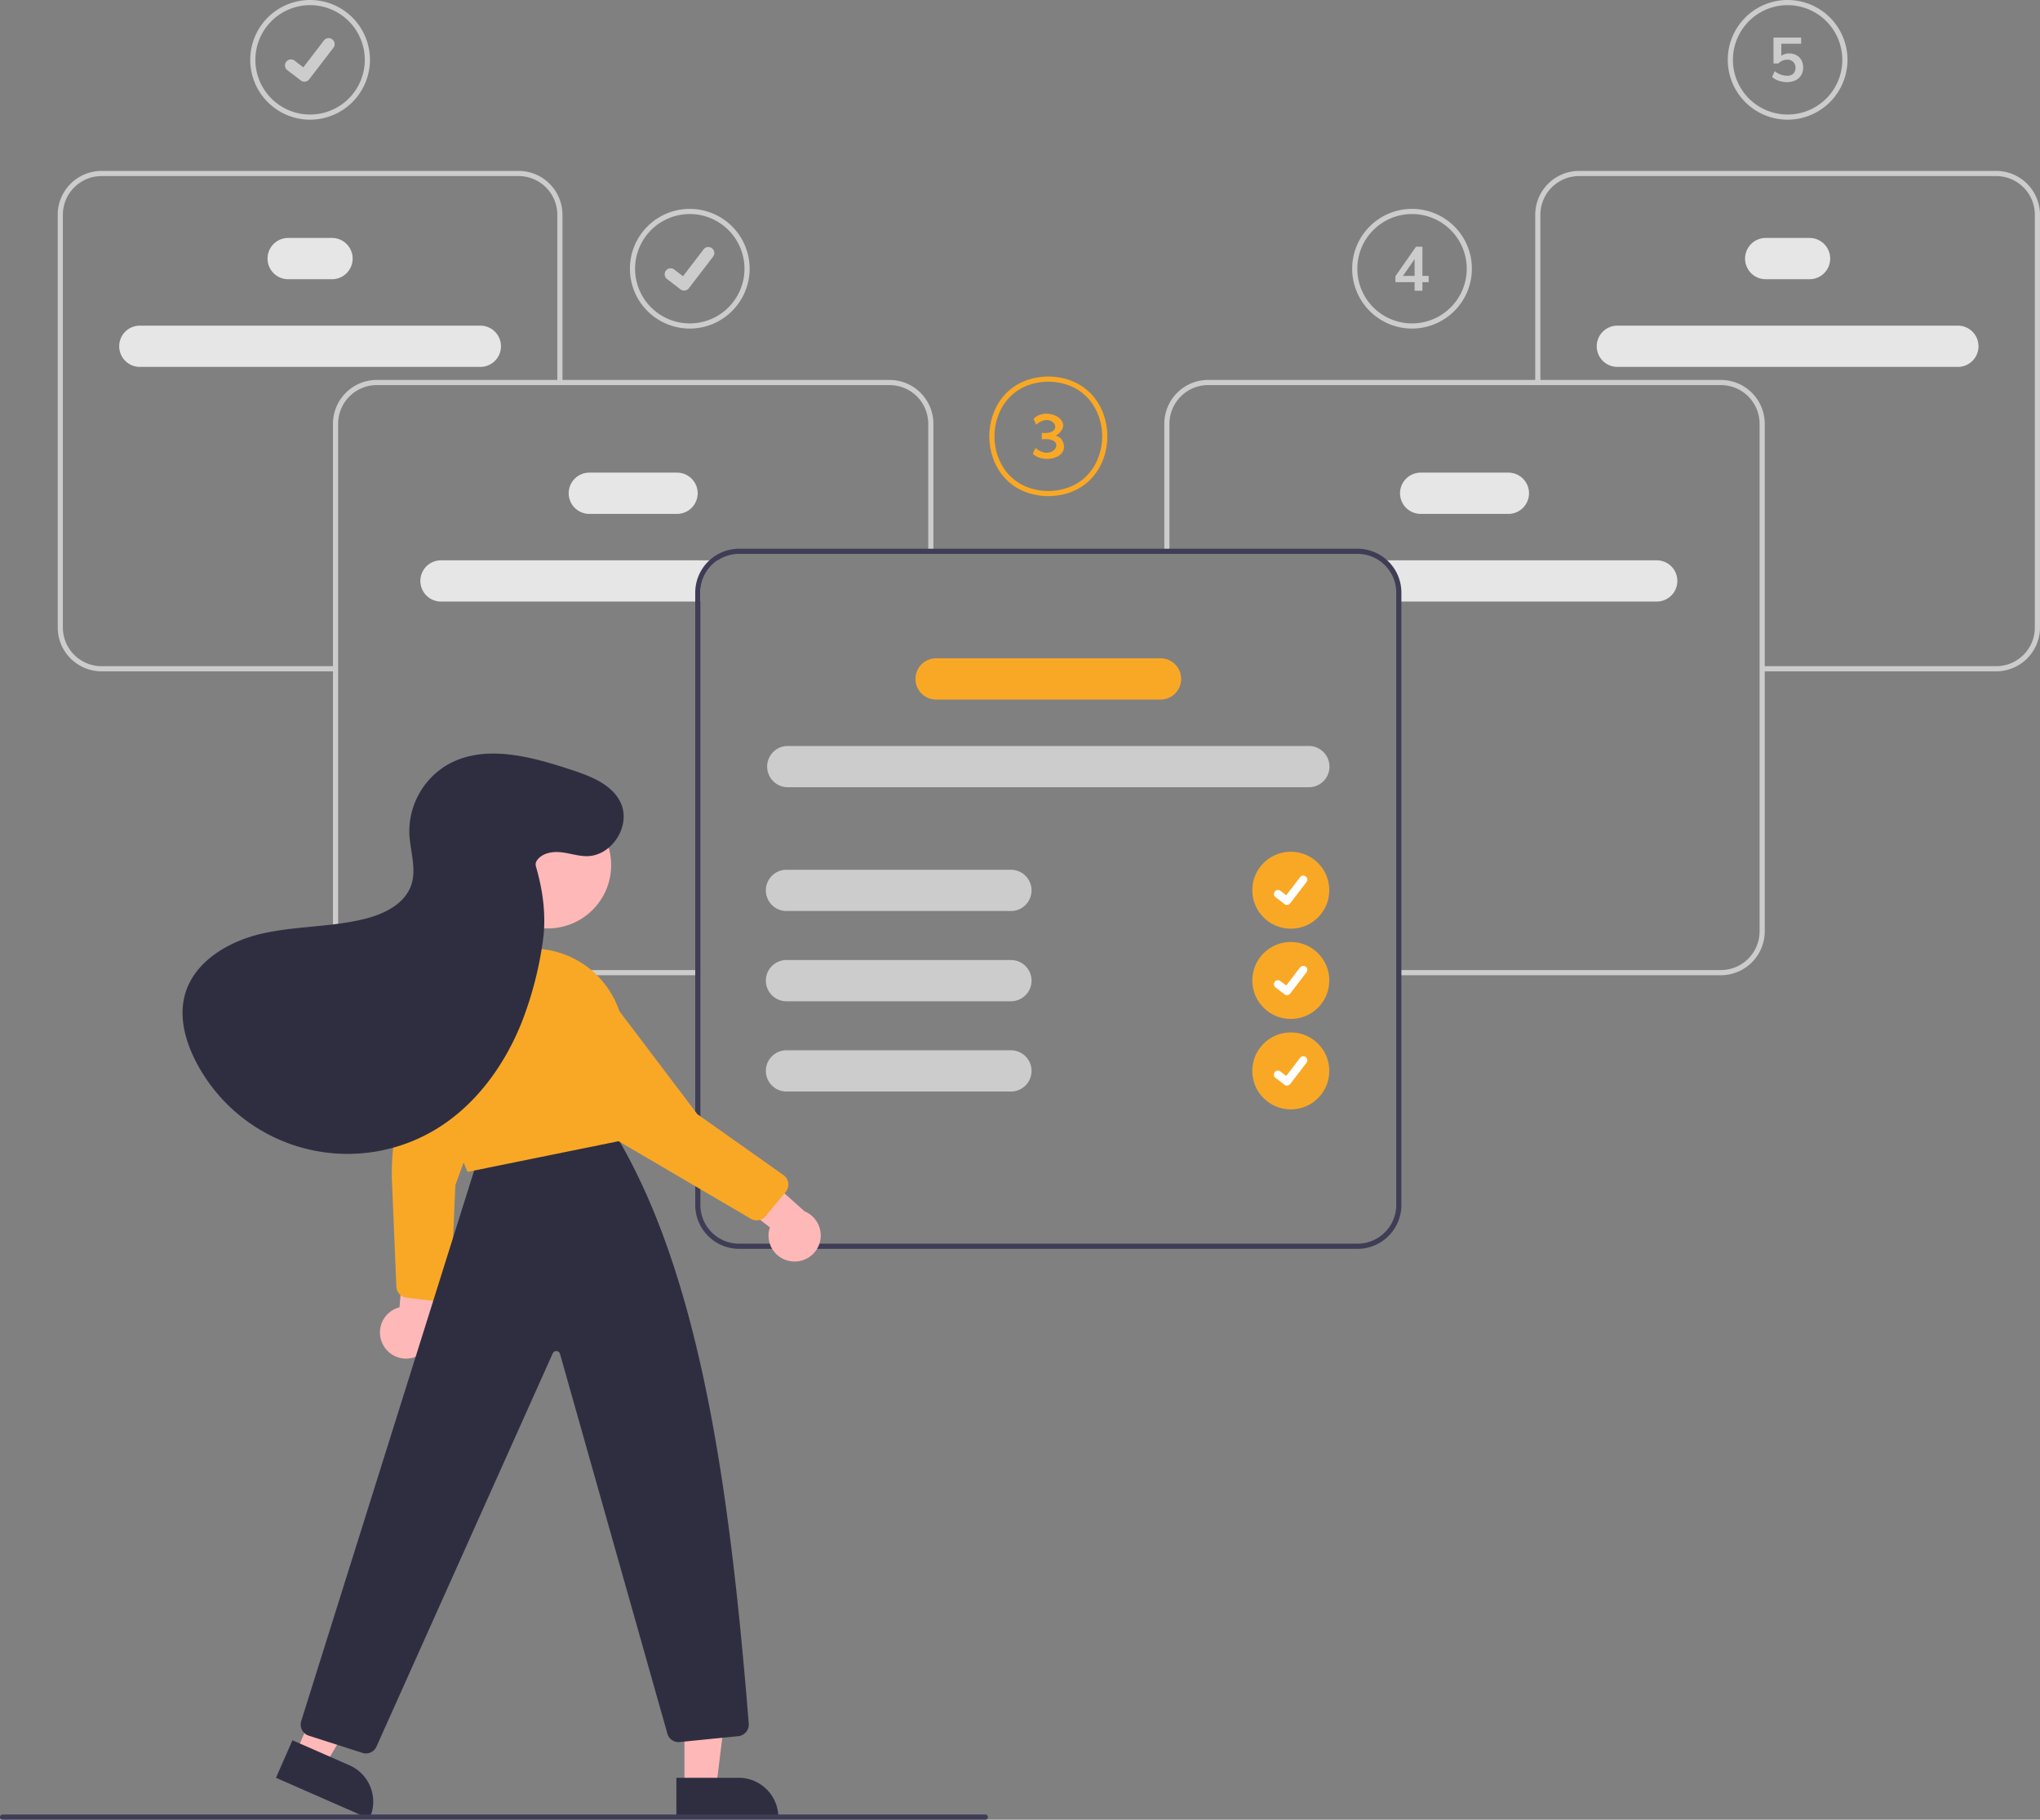 <svg xmlns="http://www.w3.org/2000/svg" id="f0de0e2b-c8f4-43cf-846a-c1a3046b8dee" data-name="Layer 1" viewBox="0 0 790.856 705.638" class="injected-svg ClassicGrid__ImageFile-sc-td9pmq-4 fNAcXv grid_media" xmlns:xlink="http://www.w3.org/1999/xlink"><rect x="0" y="0" width="790.856" height="705.638" fill="#808080" stroke="none"/><path d="M375.537,314.457a8,8,0,0,0,0,16H476.097v-3.49a14.977,14.977,0,0,1,6.74-12.51Z" transform="translate(-204.572 -97.181)" fill="#e6e6e6"></path><path d="M467.041,296.457h-34a8,8,0,1,1,0-16h34a8,8,0,0,1,0,16Z" transform="translate(-204.572 -97.181)" fill="#e6e6e6"></path><path d="M390.786,239.457h-132a8,8,0,1,1,0-16h132a8,8,0,0,1,0,16Z" transform="translate(-204.572 -97.181)" fill="#e6e6e6"></path><path d="M333.286,205.457h-17a8,8,0,1,1,0-16h17a8,8,0,0,1,0,16Z" transform="translate(-204.572 -97.181)" fill="#e6e6e6"></path><path d="M475.092,475.351h-124.438a17.019,17.019,0,0,1-17-17V261.511a17.019,17.019,0,0,1,17-17H549.428a17.019,17.019,0,0,1,17,17v48.788h-2v-48.788a15.017,15.017,0,0,0-15-15H350.654a15.017,15.017,0,0,0-15,15V458.351a15.017,15.017,0,0,0,15,15h124.438Z" transform="translate(-204.572 -97.181)" fill="#ccc"></path><path d="M334.654,357.515H243.945a17.019,17.019,0,0,1-17-17V180.457a17.019,17.019,0,0,1,17-17H405.626a17.019,17.019,0,0,1,17,17v65.055h-2V180.457a15.017,15.017,0,0,0-15-15H243.945a15.017,15.017,0,0,0-15,15v160.059a15.017,15.017,0,0,0,15,15h90.709Z" transform="translate(-204.572 -97.181)" fill="#ccc"></path><path d="M739.537,314.457a14.977,14.977,0,0,1,6.74,12.51v3.49H846.836a8,8,0,0,0,0-16Z" transform="translate(-204.572 -97.181)" fill="#e6e6e6"></path><path d="M747.332,288.457a8.009,8.009,0,0,1,8-8h34a8,8,0,1,1,0,16h-34A8.009,8.009,0,0,1,747.332,288.457Z" transform="translate(-204.572 -97.181)" fill="#e6e6e6"></path><path d="M823.587,231.457a8.009,8.009,0,0,1,8-8h132a8,8,0,1,1,0,16h-132A8.009,8.009,0,0,1,823.587,231.457Z" transform="translate(-204.572 -97.181)" fill="#e6e6e6"></path><path d="M881.087,197.457a8.009,8.009,0,0,1,8-8h17a8,8,0,1,1,0,16h-17A8.009,8.009,0,0,1,881.087,197.457Z" transform="translate(-204.572 -97.181)" fill="#e6e6e6"></path><path d="M747.28,475.351h124.438a17.019,17.019,0,0,0,17-17V261.511a17.019,17.019,0,0,0-17-17H672.945a17.019,17.019,0,0,0-17,17v48.788h2v-48.788a15.017,15.017,0,0,1,15-15H871.718a15.017,15.017,0,0,1,15,15V458.351a15.017,15.017,0,0,1-15,15h-124.438Z" transform="translate(-204.572 -97.181)" fill="#ccc"></path><path d="M887.718,357.515h90.709a17.019,17.019,0,0,0,17-17V180.457a17.019,17.019,0,0,0-17-17H816.746a17.019,17.019,0,0,0-17,17v65.055h2V180.457a15.017,15.017,0,0,1,15-15H978.428a15.017,15.017,0,0,1,15,15v160.059a15.017,15.017,0,0,1-15,15H887.718Z" transform="translate(-204.572 -97.181)" fill="#ccc"></path><path d="M730.856,309.967H491.097a17.034,17.034,0,0,0-17,17v237.49a17.018,17.018,0,0,0,17,17H730.856a17.018,17.018,0,0,0,17-17v-237.49A17.018,17.018,0,0,0,730.856,309.967Zm15,254.49a15.018,15.018,0,0,1-15,15H491.097a15.018,15.018,0,0,1-15-15v-237.49a15.023,15.023,0,0,1,15-15H730.856a15.018,15.018,0,0,1,15,15Z" transform="translate(-204.572 -97.181)" fill="#3f3d56"></path><path d="M711.976,402.457h-202a8,8,0,1,1,0-16h202a8,8,0,0,1,0,16Z" transform="translate(-204.572 -97.181)" fill="#ccc"></path><path d="M654.476,368.457h-87a8,8,0,1,1,0-16h87a8,8,0,0,1,0,16Z" transform="translate(-204.572 -97.181)" fill="#f9a826"></path><path d="M596.476,450.457h-87a8,8,0,1,1,0-16h87a8,8,0,0,1,0,16Z" transform="translate(-204.572 -97.181)" fill="#ccc"></path><path d="M596.476,485.457h-87a8,8,0,1,1,0-16h87a8,8,0,0,1,0,16Z" transform="translate(-204.572 -97.181)" fill="#ccc"></path><path d="M596.476,520.457h-87a8,8,0,1,1,0-16h87a8,8,0,0,1,0,16Z" transform="translate(-204.572 -97.181)" fill="#ccc"></path><circle id="fc69f6bd-6aec-467a-b158-496b315f473e" data-name="Ellipse 44" cx="500.409" cy="345.205" r="14.929" fill="#f9a826"></circle><path id="f31c0d86-d70b-4e63-97a7-2fc94b4d7c12-1863" data-name="Path 395" d="M703.502,448.081a1.548,1.548,0,0,1-.932-.31l-.017-.013-3.509-2.684a1.559,1.559,0,0,1,1.897-2.475l2.273,1.743,5.37-7.006a1.559,1.559,0,0,1,2.185-.289l0.0 0-.033.046.034-.046a1.56,1.56,0,0,1,.288,2.186l-6.316,8.237a1.559,1.559,0,0,1-1.24.608Z" transform="translate(-204.572 -97.181)" fill="#fff"></path><path d="M324.786,143.59a23.205,23.205,0,1,1,23.205-23.205A23.231,23.231,0,0,1,324.786,143.59Zm0-44.409a21.205,21.205,0,1,0,21.205,21.205A21.229,21.229,0,0,0,324.786,99.181Z" transform="translate(-204.572 -97.181)" fill="#ccc"></path><path id="b565f894-1e41-4a11-b880-46bff78dfbdf-1864" data-name="Path 395" d="M322.585,128.856a2.303,2.303,0,0,1-1.385-.46l-.025-.019-5.218-3.992a2.319,2.319,0,1,1,2.822-3.681l3.38,2.592,7.987-10.42a2.318,2.318,0,0,1,3.25-.429l.001.001-.05.069.051-.069a2.321,2.321,0,0,1,.429,3.251L324.432,127.949a2.319,2.319,0,0,1-1.845.904Z" transform="translate(-204.572 -97.181)" fill="#ccc"></path><path d="M471.982,224.59a23.205,23.205,0,1,1,23.205-23.205A23.231,23.231,0,0,1,471.982,224.59Zm0-44.409a21.205,21.205,0,1,0,21.205,21.205A21.229,21.229,0,0,0,471.982,180.181Z" transform="translate(-204.572 -97.181)" fill="#ccc"></path><path id="a1067fe6-b388-4736-89af-b6090c7ddfc7-1865" data-name="Path 395" d="M469.781,209.856a2.303,2.303,0,0,1-1.385-.46l-.025-.019-5.218-3.992a2.319,2.319,0,1,1,2.822-3.681l3.38,2.592,7.987-10.42a2.318,2.318,0,0,1,3.25-.429l.001.001-.05.069.051-.069a2.321,2.321,0,0,1,.429,3.251L471.628,208.949a2.319,2.319,0,0,1-1.845.904Z" transform="translate(-204.572 -97.181)" fill="#ccc"></path><circle id="a6907563-545c-4a91-99f2-6d7f4e57ba01" data-name="Ellipse 44" cx="500.409" cy="380.205" r="14.929" fill="#f9a826"></circle><path id="f071b9ad-7606-418c-8652-2e0910ae4e99-1866" data-name="Path 395" d="M703.502,483.081a1.548,1.548,0,0,1-.932-.31l-.017-.013-3.509-2.684a1.559,1.559,0,0,1,1.897-2.475l2.273,1.743,5.37-7.006a1.559,1.559,0,0,1,2.185-.289l0.0 0-.033.046.034-.046a1.56,1.56,0,0,1,.288,2.186l-6.316,8.237a1.559,1.559,0,0,1-1.24.608Z" transform="translate(-204.572 -97.181)" fill="#fff"></path><circle id="a9a7744d-510c-41c6-a641-cf6a8a976d00" data-name="Ellipse 44" cx="500.409" cy="415.275" r="14.929" fill="#f9a826"></circle><path id="ee4f98ac-d41c-4601-9f0c-7c3b6a7a76ac-1867" data-name="Path 395" d="M703.502,518.152a1.548,1.548,0,0,1-.932-.31l-.017-.013-3.509-2.684a1.559,1.559,0,0,1,1.897-2.475l2.273,1.743,5.37-7.006a1.559,1.559,0,0,1,2.185-.289l0.0 0-.033.046.034-.046a1.56,1.56,0,0,1,.288,2.186l-6.316,8.237a1.559,1.559,0,0,1-1.24.608Z" transform="translate(-204.572 -97.181)" fill="#fff"></path><path d="M610.998,289.59c-15.749-.269-22.906-12.218-22.906-23.207.001-10.989,7.159-22.937,22.873-23.203h.034c15.716.268,22.873,12.217,22.872,23.206S626.712,289.324,610.998,289.59Zm-.016-44.409c-14.352.251-20.889,11.165-20.89,21.203-.001,10.042,6.541,20.961,20.906,21.207,14.33-.243,20.872-11.162,20.873-21.203C631.871,256.35,625.334,245.436,610.982,245.181Z" transform="translate(-204.572 -97.181)" fill="#f9a826"></path><path d="M616.19,267.646c4.014,6.973-7.005,9.697-11.22,5.496l1.056-2.256c6.854,5.92,12.893-4.334,2.424-3.36v-2.472c9.587.773,4.202-8.877-2.184-3.168l-1.032-2.256c5.205-5.402,16.889,1.13,8.64,6.528A4.112,4.112,0,0,1,616.19,267.646Z" transform="translate(-204.572 -97.181)" fill="#f9a826"></path><path d="M751.982,224.59a23.205,23.205,0,1,1,23.205-23.205A23.231,23.231,0,0,1,751.982,224.59Zm0-44.409a21.205,21.205,0,1,0,21.205,21.205A21.229,21.229,0,0,0,751.982,180.181Z" transform="translate(-204.572 -97.181)" fill="#ccc"></path><path d="M758.426,206.594h-2.424v3.336h-3.024v-3.336h-7.44v-2.304l7.992-11.448h2.472v11.328h2.424Zm-5.448-2.424v-6.504l-4.512,6.504Z" transform="translate(-204.572 -97.181)" fill="#ccc"></path><path d="M897.587,143.59a23.205,23.205,0,1,1,23.205-23.205A23.231,23.231,0,0,1,897.587,143.59Zm0-44.409a21.205,21.205,0,1,0,21.205,21.205A21.229,21.229,0,0,0,897.587,99.181Z" transform="translate(-204.572 -97.181)" fill="#ccc"></path><path d="M901.043,118.598a4.765,4.765,0,0,1,1.896,1.92,5.862,5.862,0,0,1,.672,2.844,5.663,5.663,0,0,1-.768,2.964,5.143,5.143,0,0,1-2.208,1.992,7.469,7.469,0,0,1-3.336.708,9.613,9.613,0,0,1-3.168-.54,7.358,7.358,0,0,1-2.568-1.452l1.032-2.256a7.77,7.77,0,0,0,4.752,1.776,3.451,3.451,0,0,0,2.46-.804,3.44,3.44,0,0,0-.024-4.56,3.214,3.214,0,0,0-2.34-.852,4.856,4.856,0,0,0-1.896.372,4.482,4.482,0,0,0-1.56,1.092h-1.872V111.746H902.819v2.4h-7.68v4.656a5.306,5.306,0,0,1,3.072-.888A5.709,5.709,0,0,1,901.043,118.598Z" transform="translate(-204.572 -97.181)" fill="#ccc"></path><path d="M352.767,618.031a10.056,10.056,0,0,1,6.68-13.897l3.031-35.606,14.579,11.501-5.114,32.049a10.11,10.11,0,0,1-19.177,5.953Z" transform="translate(-204.572 -97.181)" fill="#ffb8b8"></path><path d="M362.143,600.397a4.497,4.497,0,0,1-3.904-4.271l-1.688-40.407a89.099,89.099,0,0,1,8.61-42.093l14.968-31.365a13.43,13.43,0,0,1,10.087-7.009,12.881,12.881,0,0,1,11.235,3.989,16.89,16.89,0,0,1,1.923,2.482,12.922,12.922,0,0,1,.682,12.304l-22.951,62.7-1.766,40.848a4.501,4.501,0,0,1-5.028,4.274l-12.108-1.444Z" transform="translate(-204.572 -97.181)" fill="#f9a826"></path><polygon points="114.63 679.762 125.856 684.69 150.204 643.734 133.636 636.462 114.63 679.762" fill="#ffb8b8"></polygon><path d="M317.948,772.021l22.108,9.704.001 0a15.386,15.386,0,0,1,7.904,20.273l-.201.458-36.197-15.888Z" transform="translate(-204.572 -97.181)" fill="#2f2e41"></path><polygon points="265.342 693.391 277.602 693.391 283.434 646.103 265.34 646.104 265.342 693.391" fill="#ffb8b8"></polygon><path d="M466.787,786.57l24.144-.001h.001a15.386,15.386,0,0,1,15.386,15.386v.5l-39.531.001Z" transform="translate(-204.572 -97.181)" fill="#2f2e41"></path><path d="M346.432,777.128a4.527,4.527,0,0,1-1.389-.22L324.256,770.227a4.519,4.519,0,0,1-2.927-5.6l68.935-219.516,51.635-10.125.182.296c34.137,55.548,45.532,140.401,52.76,230.308a4.526,4.526,0,0,1-4.04,4.842l-22.726,2.272a4.474,4.474,0,0,1-4.79-3.298l-41.612-147.207a1.5,1.5,0,0,0-2.825-.2L350.553,774.406A4.483,4.483,0,0,1,346.432,777.128Z" transform="translate(-204.572 -97.181)" fill="#2f2e41"></path><circle cx="212.37" cy="335.469" r="24.561" fill="#ffb8b8"></circle><path d="M385.872,551.612,385.704,551.26c-.114-.239-11.43-24.245-10.377-51.935a35.657,35.657,0,0,1,34.908-34.283h0a35.599,35.599,0,0,1,35.641,28.799c3.154,16.099,3.075,31.347-.235,45.318l-.074.311-.313.064Z" transform="translate(-204.572 -97.181)" fill="#f9a826"></path><path d="M511.096,586.261a10.056,10.056,0,0,1-8.064-13.142L474.742,551.285l17.565-6.027,24.172,21.657a10.11,10.11,0,0,1-5.382,19.345Z" transform="translate(-204.572 -97.181)" fill="#ffb8b8"></path><path d="M441.673,538.129l-.065-.106-29.823-48.298a13.429,13.429,0,0,1-.429-12.275,12.876,12.876,0,0,1,9.439-7.284h0a16.854,16.854,0,0,1,3.127-.273,12.921,12.921,0,0,1,10.713,6.09l40.277,53.253,33.381,23.607a4.5,4.5,0,0,1,.87,6.542l-7.771,9.396a4.483,4.483,0,0,1-5.745,1.013Z" transform="translate(-204.572 -97.181)" fill="#f9a826"></path><path d="M412.55,431.126c1.81-2.978,5.805-3.819,9.273-3.479s6.841,1.559,10.326,1.532c9.676-.075,17.145-11.868,13.077-20.648-3.336-7.2-11.669-10.362-19.207-12.843-15.804-5.203-33.958-10.202-48.3-1.766a30.01,30.01,0,0,0-14.445,26.741c.323,6.639,2.865,13.459.715,19.748-2.481,7.256-10.347,11.149-17.78,13.032-13.031,3.301-26.77,2.769-39.882,5.73s-26.549,10.823-30.083,23.792c-2.322,8.519.101,17.689,4.113,25.555A66.185,66.185,0,0,0,372.691,535.603c15.852-9.256,27.296-24.9,34.119-41.941a140.438,140.438,0,0,0,8.117-30.846c1.528-9.882.231-19.869-2.536-29.478A2.709,2.709,0,0,1,412.55,431.126Z" transform="translate(-204.572 -97.181)" fill="#2f2e41"></path><path d="M586.572,802.819h-381a1,1,0,0,1,0-2h381a1,1,0,0,1,0,2Z" transform="translate(-204.572 -97.181)" fill="#3f3d56"></path></svg>